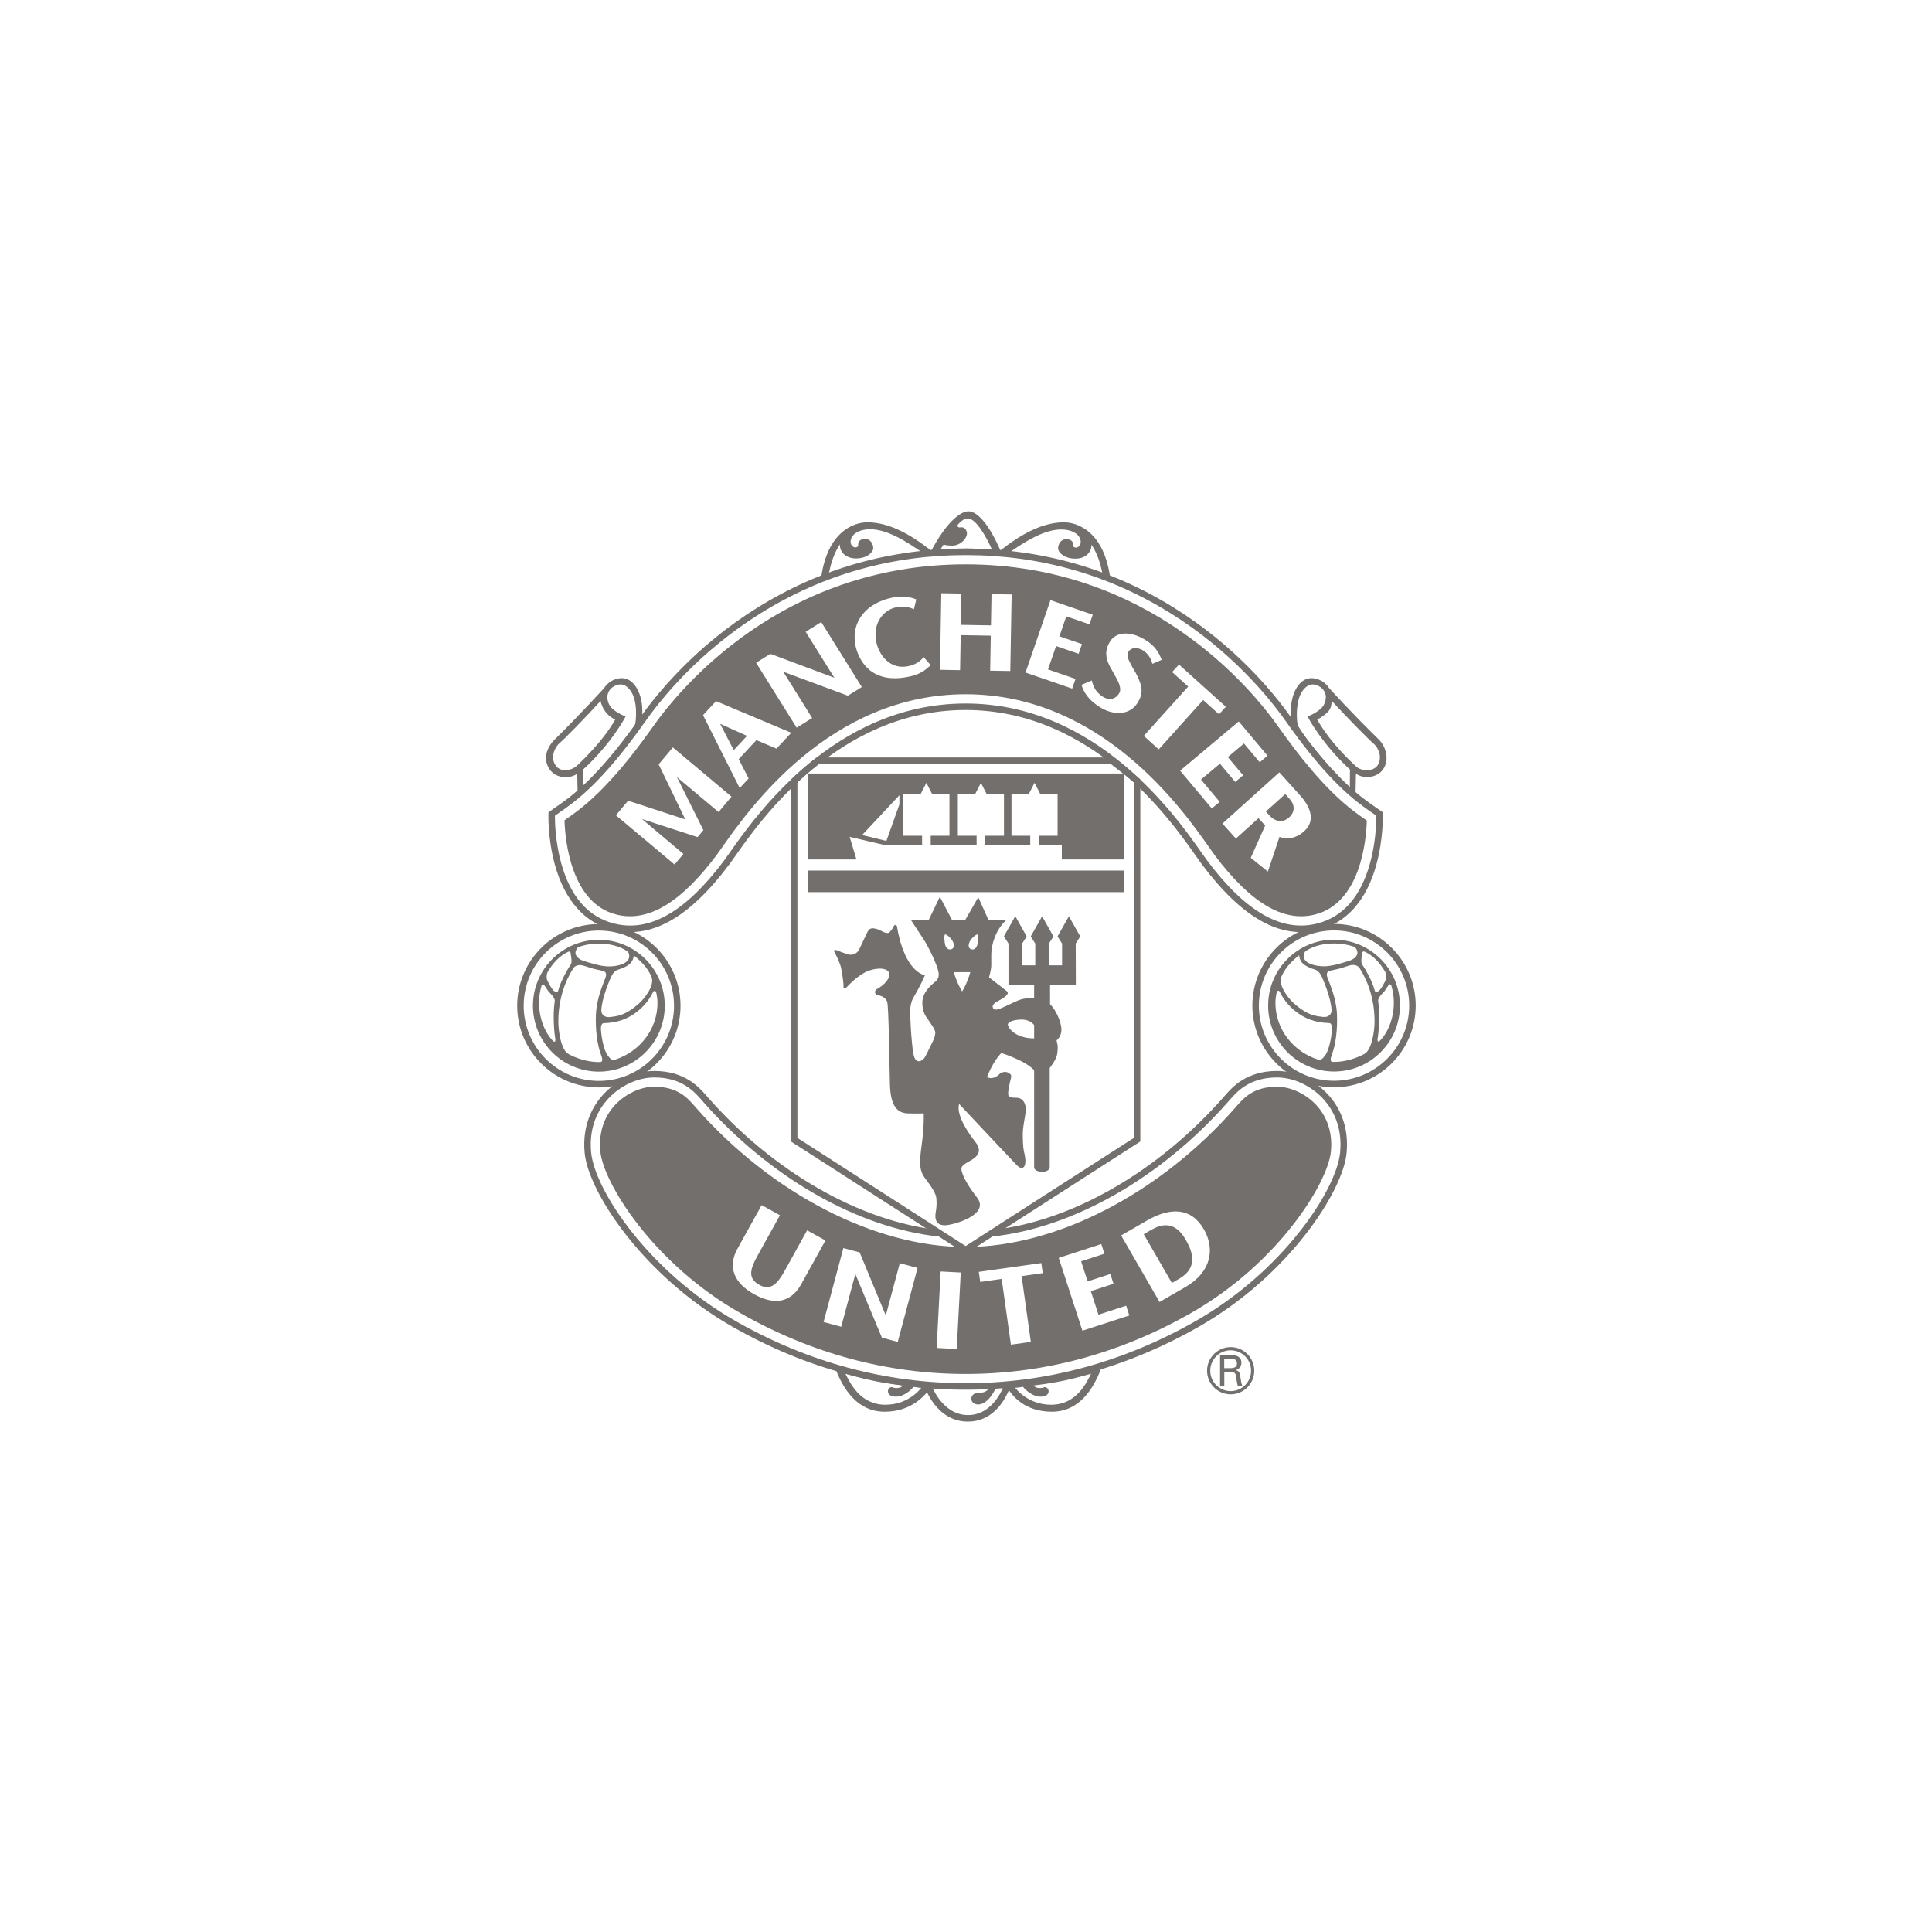 <?xml version="1.0" encoding="utf-8"?>
<!-- Generator: Adobe Illustrator 15.1.0, SVG Export Plug-In  -->
<!DOCTYPE svg PUBLIC "-//W3C//DTD SVG 1.1//EN" "http://www.w3.org/Graphics/SVG/1.1/DTD/svg11.dtd">
<svg version="1.1"
	 xmlns="http://www.w3.org/2000/svg" xmlns:xlink="http://www.w3.org/1999/xlink" xmlns:a="http://ns.adobe.com/AdobeSVGViewerExtensions/3.0/"
	 x="0px" y="0px" width="595px" height="595px" viewBox="-159.276 -157.472 595 595"
	 overflow="visible" enable-background="new -159.276 -157.472 595 595" xml:space="preserve">
<defs>
</defs>
<path fill="#726F6D" d="M0,152.264c0,13.868,11.284,25.151,25.153,25.151c13.869,0,25.151-11.283,25.151-25.151
	c0-13.869-11.283-25.153-25.151-25.153C11.284,127.11,0,138.395,0,152.264 M2,152.264c0-12.766,10.386-23.153,23.152-23.153
	c12.766,0,23.151,10.387,23.151,23.153c0,12.766-10.386,23.151-23.151,23.151C12.386,175.415,2,165.029,2,152.264"/>
<path fill="#726F6D" d="M226.42,152.223c0,13.868,11.283,25.152,25.152,25.152c13.868,0,25.151-11.284,25.151-25.152
	c0-13.869-11.283-25.152-25.151-25.152C237.704,127.071,226.42,138.354,226.42,152.223 M228.419,152.223
	c0-12.767,10.387-23.152,23.153-23.152c12.765,0,23.152,10.386,23.152,23.152c0,12.766-10.388,23.151-23.152,23.151
	C238.806,175.374,228.419,164.988,228.419,152.223"/>
<path fill="#726F6D" d="M217.871,180.037l-0.308,0.354c-20.259,23.072-46.997,38.387-71.526,40.969l0.209,1.989
	c25.017-2.634,52.239-18.199,72.819-41.638l0.314-0.359c2.281-2.619,6.098-7.002,14.638-7.002c5.065,0,10.543,2.559,14.293,6.681
	c2.763,3.036,5.898,8.346,5.139,16.393c-1.087,11.515-17.604,36.67-44.629,52.028c-22.267,12.655-46.058,19.071-70.712,19.071
	c-24.655,0-48.446-6.416-70.711-19.071c-27.026-15.358-43.543-40.514-44.631-52.028c-0.759-8.047,2.375-13.356,5.139-16.393
	c3.75-4.122,9.227-6.681,14.293-6.681c8.54,0,12.357,4.383,14.637,7.002l0.315,0.359c20.543,23.397,47.718,38.963,72.691,41.638
	l0.213-1.989c-24.488-2.622-51.181-17.938-71.402-40.969l-0.309-0.354c-2.34-2.687-6.695-7.688-16.146-7.688
	c-5.611,0-11.654,2.811-15.773,7.336c-3.035,3.335-6.479,9.151-5.65,17.927C21.901,209.55,38.8,235.5,66.408,251.19
	c22.571,12.828,46.693,19.332,71.7,19.332s49.129-6.504,71.7-19.332c27.607-15.69,44.507-41.641,45.633-53.579
	c0.829-8.775-2.616-14.592-5.65-17.927c-4.118-4.525-10.162-7.336-15.772-7.336C224.567,172.349,220.21,177.351,217.871,180.037"/>
<path fill="#726F6D" d="M183.138,75.793H92.317l-0.258,0.181c-2.325,1.627-6.636,5.508-7.494,6.444l-0.263,0.287v111.358
	l53.805,34.587l53.804-34.587V82.581l-0.333-0.298c-1.899-1.705-6.11-4.962-7.832-6.282l-0.27-0.207H183.138z M182.798,77.792
	c1.492,1.148,5.195,4.017,7.114,5.686v109.493c-0.895,0.574-50.755,32.626-51.805,33.301c-1.05-0.675-50.911-32.727-51.804-33.301
	V83.501c1.104-1.092,4.53-4.17,6.652-5.709H182.798z"/>
<path fill="#726F6D" d="M73.991,29.659C54.978,41.484,43.165,55.977,37.815,63.563c-13.268,18.815-21.295,24.352-26.091,27.66
	l-2.087,1.46l-0.006,0.49c-0.011,0.309-0.246,7.656,2.002,15.754c3.024,10.888,9.14,17.788,17.686,19.954
	c11.82,2.994,23.59-3.582,35.982-20.104l1.733-2.427c7.837-11.171,31.688-45.164,71.073-45.164
	c39.384,0,63.236,33.993,71.074,45.164l1.732,2.427c12.393,16.522,24.161,23.099,35.981,20.104
	c8.547-2.166,14.662-9.065,17.687-19.954c2.249-8.098,2.014-15.445,2.002-15.754l-0.018-0.498l-2.077-1.454
	c-4.796-3.307-12.821-8.843-26.09-27.659c-5.35-7.586-17.162-22.08-36.176-33.904c-19.396-12.065-40.968-18.181-64.116-18.181
	S93.388,17.594,73.991,29.659 M12.86,92.868c4.905-3.383,13.116-9.045,26.589-28.152c5.262-7.462,16.885-21.72,35.598-33.36
	c19.074-11.863,40.292-17.88,63.06-17.88c22.769,0,43.986,6.017,63.06,17.88c18.714,11.64,30.335,25.897,35.598,33.36
	c13.473,19.106,21.684,24.769,26.589,28.152c0,0,0.778,0.544,1.239,0.866c0,0.064,0,0.125,0,0.201c0,2.006-0.163,8.089-1.951,14.501
	c-2.865,10.275-8.328,16.501-16.238,18.504c-10.95,2.775-22.036-3.559-33.89-19.364l-1.696-2.377
	c-7.984-11.381-32.285-46.015-72.71-46.015S73.382,93.818,65.397,105.2l-1.695,2.377c-11.854,15.805-22.94,22.139-33.891,19.364
	c-7.91-2.002-13.373-8.229-16.238-18.504c-1.788-6.413-1.951-12.496-1.951-14.501c0-0.076,0-0.137,0-0.201
	C12.083,93.412,12.86,92.868,12.86,92.868"/>
<path fill="#726F6D" d="M138.203,268.959c-4.65,0-13.101-0.7-13.101-0.7l0.281,1.016c0.165,0.435,3.586,11.058,13.392,11.058
	c8.628,0,12.206-8.065,13.304-11.356l0.024-0.717C150.804,268.509,142.852,268.959,138.203,268.959 M138.876,278.328
	c-7.974,0-11.222-9.043-11.222-9.043s6.709,0.414,10.555,0.414s6.399-0.108,7.55-0.157c-1.325,1.925-2.325,1.922-3.926,1.922
	c-0.802,0-2.006,0.666-1.969,1.87c0.027,0.941,0.796,1.733,2.103,1.733c2.898,0,5.104-4.049,5.727-5.761
	c0,0,1.711-0.072,2.211-0.122C149.905,269.185,146.837,278.328,138.876,278.328"/>
<path fill="#726F6D" d="M177.816,263.74c-14.408,4.266-28.596,4.734-28.596,4.734l1.415,0.868c1.733,3.199,5.802,7.953,14.006,7.953
	c8.479,0,12.798-7.021,15.198-13.288L177.816,263.74z M164.437,275.15c-7.333,0-11.05-5.209-11.05-5.209
	c1.2-0.066,2.366-0.333,2.366-0.333c1.135,1.466,3.396,3.05,5.329,3.05s2.502-0.836,2.572-1.5c0.101-0.95-0.729-1.517-1.267-1.417
	c-0.271,0.05-0.365,0.229-1.096,0.267c-1.9,0.101-2.172-0.8-2.172-0.8c8.733-1.066,12.43-2.2,17.63-3.601
	C175.485,267.942,172.505,275.15,164.437,275.15"/>
<path fill="#726F6D" d="M100.025,263.74l-2.024,0.268c2.401,6.268,6.718,13.288,15.199,13.288c8.203,0,12.635-5.021,14.454-7.953
	l0.966-0.868C128.621,268.475,114.433,268.006,100.025,263.74 M113.404,275.15c-8.068,0-11.048-7.208-12.315-9.543
	c5.2,1.4,8.897,2.534,17.631,3.601c0,0-0.271,0.9-2.171,0.8c-0.732-0.038-0.825-0.217-1.096-0.267
	c-0.537-0.1-1.367,0.467-1.267,1.417c0.069,0.664,0.638,1.5,2.571,1.5s4.196-1.584,5.329-3.05c0,0,1.166,0.267,2.367,0.333
	C124.453,269.941,120.737,275.15,113.404,275.15"/>
<rect x="89.439" y="110.636" fill="#726F6D" width="97.42" height="6.643"/>
<path fill="#726F6D" d="M172.052,145.915l-0.043-12.793l1.4-2.199l-3.499-6.202l-3.501,6.202l1.399,2.199v6.701h-4.049v-6.701
	l1.399-2.199l-3.5-6.202l-3.501,6.202l1.4,2.199v6.701h-4.051v-6.701l1.4-2.199l-3.501-6.236l-3.5,6.201l1.4,2.234v12.802h7.9v4
	c0,0-2.799-0.199-4.899,0.699c-2.101,0.901-4.601,2.201-5.8,2.601c-1.201,0.4-1.785,0.3-1.985-0.3c-0.203-0.607-0.016-1,0.685-1.6
	c0.331-0.284,3.434-1.667,3.8-2.7c0.215-0.604-0.099-0.751-0.399-1c-0.709-0.591-5.302-4.101-5.302-4.101s0.701-2.301,0.701-3.7
	v-3.3c0-3,1.3-7.535,4.5-10.535h-5.3l-3.201-7.133l-4.1,7.133l-3.933-0.033l-3.8-7.233l-3.468,7.2h-5.4c0,0,2.601,3.935,3.934,6.001
	c1.334,2.067,4.065,7.489,4.534,10.068c0.133,0.734,0.133,1.934-0.934,2.8s-4.066,3.2-4.066,6.534c0,3.333,1.467,4.667,1.867,5.334
	s2.133,2.866,2.133,3.866c0,1.001-0.533,2.199-0.533,2.199s-2.067,4.401-2.733,5.468c-0.667,1.067-2.8,2.401-3.467-1.066
	c-0.667-3.467-1.134-12.935-1-13.935c0.134-0.999,0.333-2.267,0.867-3.2c0.534-0.934,2.734-4.732,3.667-7.134
	c0,0-6.21-0.658-8.601-15.001c-0.066-0.4-0.666-0.867-1.133,0.134c-0.467,1-0.8,1.133-1.067,1.533s-0.934,0.467-1.734,0.134
	c-0.8-0.334-1.6-0.867-2.467-1.067c-0.866-0.2-1.934-0.468-2.6,0.799c-0.667,1.268-1.934,4.134-2.601,5.468
	c-0.666,1.333-2,2-3.4,1.6c-1.4-0.4-2.867-1-3.533-1.267c-0.667-0.266-1.067,0-0.667,0.667c0.4,0.667,1.601,3.2,1.934,4.534
	c0.334,1.334,0.866,5.134,0.8,5.934c-0.067,0.8,0.467,0.8,1.133,0.068c0.667-0.735,3.267-3.335,5.734-4.535
	c2.467-1.2,6.133-1.534,7.067,0.067c0.934,1.6-1.576,4.159-3.659,5.199c-0.801,0.4-0.741,1.601,0.058,1.801
	c0.801,0.201,2.667,0.533,3.134,2.267c0.466,1.733,0.633,18.435,0.833,25.435c0.2,7.002,2.6,8.69,5.5,8.791c2.9,0.1,4.9,0,4.9,0
	s0.201,3.7-0.6,9.5c-0.8,5.801-0.8,8.102,1.101,10.601c1.899,2.502,3.3,4.601,3.4,6.102c0.1,1.499,0.1,2.5-0.2,4.2
	c-0.3,1.7-0.3,4.801,4.2,3.9c4.5-0.899,12-3.9,8.501-8.4c-3.5-4.501-5.2-8.102-4.7-9.302c0.499-1.2,3-1.899,4.3-3.199
	c1.301-1.301,1.4-2.7-0.101-4.601c-1.499-1.9-6.1-8.101-5-11.701c0,0,16.702,17.802,17.902,19.001c1.2,1.201,2.363,0.898,2.499-1
	c0.1-1.399-0.299-2.601-0.499-3.7c-0.201-1.101-0.301-3.1-0.301-5.101c0-2,0.701-5.2,0.899-6.7c0.201-1.5-0.198-4.2-2.599-4.4
	c-1.2-0.101-2.801,0.2-2.801-1.2c0-1.399,0.5-3.389,0.8-4.59c0.301-1.199,0.1-1.399-0.7-1.899c-0.8-0.501-2.199-0.3-2.899,0.5
	c-0.699,0.8-2.5,1.6-3.701,0.8c0,0,1.701-4.7,4.401-7.4c0,0,7.399,2.301,10.1,5.3v29.892c0,1.776,4.801,1.977,4.801-0.1v-30.492
	c0,0,2.096-2.612,2.301-4.3c0.2-1.65,0.3-2.399-0.2-4.2c0,0,1.5-1,1.5-3.301c0-2.299-1.7-6.127-3.5-7.828v-5.879L172.052,145.915z
	 M133.907,134.798c-0.85,0.45-1.954-0.128-2.175-1.626c-0.125-0.85-0.358-2.674,0.042-2.85c0.37-0.161,1.608,0.901,2.209,1.85
	C134.582,133.122,134.757,134.348,133.907,134.798 M137.033,147.862c-1.75-2.839-2.563-5.938-2.563-5.938h5.075
	C139.544,141.924,138.807,144.948,137.033,147.862 M141.807,133.172c-0.255,1.492-1.325,2.076-2.175,1.626s-0.674-1.676-0.074-2.626
	c0.6-0.949,1.914-2.011,2.283-1.85C142.241,130.498,141.958,132.297,141.807,133.172 M159.208,162.325c-5.7,0-8.101-3.201-8.101-4.3
	c0-0.7,1.601-1.5,4.302-1.5c2.699,0,3.799,1.699,3.799,1.699V162.325z"/>
<path fill="#726F6D" d="M89.439,80.752v26.468h15.044l-2.089-6.958l11.134,2.601l11.173-0.031v-2.913h-5.772v-12.8h5.3l1.8-3.5
	l1.8,3.5h5.3v12.8h-5.772v2.913h14.131v-2.913h-5.772v-12.8h5.301l1.801-3.5l1.799,3.5h5.302v12.8h-5.773v2.913h13.858v-2.913
	h-5.771v-12.8h5.3l1.8-3.5l1.799,3.5h5.302v12.8h-5.773v2.913h7.074v4.388h19.126V80.752H89.439z M117.71,90.279l-4.004,11.241
	l-7.467-1.835l11.472-12.238L117.71,90.279z"/>
<path fill="#726F6D" d="M195.33,221.257l-2.371,1.369l8.67,15.019l2.196-1.268c4.625-2.672,5.229-6.493,2.231-11.75
	C203.986,220.904,200.863,218.062,195.33,221.257"/>
<path fill="#726F6D" d="M246.201,182.95c-3.178-3.492-7.961-5.749-12.184-5.749c-7.24,0-10.272,3.48-12.486,6.022l-0.322,0.37
	c-23.277,26.51-55.12,42.978-83.101,42.978c-27.982,0-59.824-16.468-83.101-42.978l-0.323-0.37
	c-2.214-2.542-5.245-6.022-12.486-6.022c-4.223,0-9.005,2.257-12.184,5.749c-2.376,2.611-5.069,7.195-4.408,14.204
	c0.905,9.582,16.113,34.423,43.2,49.817c21.831,12.407,45.147,18.699,69.302,18.699c24.156,0,47.472-6.292,69.301-18.699
	c27.088-15.395,42.296-40.235,43.201-49.817C251.271,190.146,248.578,185.562,246.201,182.95 M72.945,241.098
	c-3.984-2.209-9.125-6.742-5.048-14.099l7.391-13.334l5.641,3.127l-7,12.63c-2.159,3.893-2.973,6.807,0.552,8.762
	c3.552,2.049,5.725-0.354,7.833-4.154l6.983-12.598l5.641,3.126l-7.425,13.395C83.468,245.248,77.236,243.478,72.945,241.098
	 M117.204,255.796l-4.881-1.308l-8.179-19.597l-4.352,16.239l-5.435-1.457l6.104-22.78l5.011,1.343l8.051,19.423l4.316-16.109
	l5.468,1.466L117.204,255.796z M135.371,257.979l-6.19-0.324l1.235-23.553l6.19,0.325L135.371,257.979z M158.191,255.79
	l-6.138,0.863l-2.848-20.253l-6.604,0.929l-0.434-3.103l19.248-2.706l0.437,3.104l-6.506,0.914L158.191,255.79z M174.073,252.353
	l-7.289-22.43l13.105-4.26l0.968,2.981l-7.178,2.331l2.01,6.185l6.986-2.27l0.979,3.013l-6.985,2.27l2.353,7.241l8.522-2.77
	l0.979,3.013L174.073,252.353z M205.765,238.925l-7.935,4.581L186,223.014l7.991-4.613c7.231-4.176,13.646-4.016,17.555,2.822
	C214.785,226.965,214.02,234.158,205.765,238.925"/>
<path fill="#726F6D" d="M25.153,131.965c-11.211,0-20.298,9.088-20.298,20.299c0,11.21,9.087,20.298,20.298,20.298
	c11.21,0,20.298-9.088,20.298-20.298C45.451,141.053,36.363,131.965,25.153,131.965 M35.899,136.771
	c0.346,0.276,1.219,0.995,1.219,0.995c1.746,1.559,3.319,3.39,4.231,5.573c1.152,2.753-2.398,6.884-3.439,7.854
	c-4.696,4.383-7.617,4.311-9.296,4.551c-1.679,0.239-2.737-0.799-2.7-2.055c0.109-3.699,2.728-10.002,3.467-11.163
	c0.485-0.762,1.318-1.248,1.318-1.248c1.733-0.486,3.413-1.233,4.285-2.216C35.856,138.077,35.899,136.771,35.899,136.771
	 M19.043,134.115c1.864-0.62,3.853-0.984,5.927-0.984c3.147,0,6.145,0.588,8.694,2.201c0.646,0.41,0.84,0.925,0.84,1.656
	c0,2.372-3.738,3.176-6.224,3.176c-2.486,0-5.538-0.99-7.698-1.664c-2.16-0.674-2.642-1.939-2.642-2.494
	C17.941,135.453,18.357,134.343,19.043,134.115 M11.078,163.137c-2.535-2.507-4.347-7.013-4.347-11.767
	c0-1.842,0.273-3.62,0.781-5.296c0,0,0.426-0.766,0.841-0.114c0.297,0.466,0.698,0.941,1.059,1.576
	c0.362,0.634,2.333,2.132,2.149,3.31c-0.693,4.455-0.067,10.4,0.141,11.372C11.91,163.188,11.604,163.656,11.078,163.137
	 M11.561,147.864c-0.898-0.497-1.97-2.783-2.317-3.465c-0.249-0.487-0.233-1.852,0.106-2.452c1.483-2.625,3.598-5.014,6.334-6.28
	c0.314-0.146,0.8-0.158,0.8,0.618c0,0.434,0.213,1.114,0.221,1.532c0.009,0.417,0.194,1.311-0.36,2.003
	c-0.555,0.693-3.008,4.993-3.606,7.419C12.605,147.792,12.46,148.361,11.561,147.864 M25.359,169.604
	c-0.129-0.005-0.259,0.004-0.389,0.004c-3.358,0-7.029-1.272-9.207-2.49c-2.251-1.26-3.093-7.017-3.093-9.962
	c0-9.499,3.916-15.209,4.54-16.318c0.624-1.11,2.011-1.249,3.051-0.972c1.041,0.277,1.442,0.487,2.635,0.85
	c0.647,0.197,1.94,0.467,2.911,0.676c0.971,0.208,2.011,0.416,1.387,2.219c-0.623,1.802-2.715,6.165-2.945,11.327
	c-0.208,4.662,0.416,9.307,1.473,12.153C26.411,168.939,26.399,169.642,25.359,169.604 M30.142,168.865
	c-1.043,0.338-1.522-0.406-2.008-0.962c-1.872-2.14-2.357-7.893-2.357-8.656c0-0.763,0.277-1.595,0.809-1.608
	c4.552-0.113,7.789-1.442,10.755-3.883s4.253-5.198,4.522-5.735c0.27-0.537,0.855-0.442,0.996,0.336
	c0.114,0.635,0.352,1.788,0.352,3.014C43.209,159.646,37.635,166.439,30.142,168.865"/>
<path fill="#726F6D" d="M251.573,131.924c-11.211,0-20.299,9.088-20.299,20.298c0,11.211,9.088,20.299,20.299,20.299
	c11.21,0,20.298-9.088,20.298-20.299C271.871,141.013,262.783,131.924,251.573,131.924 M243.061,135.292
	c2.548-1.613,5.545-2.202,8.692-2.202c2.075,0,4.063,0.364,5.928,0.984c0.688,0.228,1.104,1.337,1.104,1.892
	c0,0.555-0.482,1.82-2.643,2.493c-2.16,0.674-5.212,1.664-7.699,1.664c-2.485,0-6.222-0.805-6.222-3.176
	C242.221,136.217,242.415,135.701,243.061,135.292 M235.375,143.298c0.911-2.182,2.485-4.014,4.229-5.573
	c0,0,0.874-0.718,1.219-0.995c0,0,0.045,1.306,0.917,2.29c0.871,0.983,2.552,1.73,4.284,2.216c0,0,0.832,0.486,1.318,1.249
	c0.738,1.161,3.357,7.465,3.467,11.164c0.037,1.255-1.021,2.293-2.699,2.054c-1.68-0.239-4.601-0.168-9.297-4.551
	C237.774,150.182,234.224,146.05,235.375,143.298 M246.582,168.824c-7.491-2.426-13.066-9.218-13.066-17.495
	c0-1.225,0.238-2.377,0.352-3.013c0.14-0.778,0.725-0.873,0.995-0.335c0.271,0.536,1.556,3.294,4.522,5.735
	c2.967,2.44,6.204,3.767,10.756,3.883c0.531,0.013,0.809,0.845,0.809,1.607c0,0.762-0.485,6.516-2.357,8.656
	C248.106,168.418,247.625,169.162,246.582,168.824 M260.961,167.078c-2.177,1.219-5.849,2.491-9.208,2.491
	c-0.129,0-0.259-0.01-0.389-0.005c-1.039,0.037-1.051-0.664-0.364-2.513c1.058-2.846,1.681-7.491,1.475-12.155
	c-0.23-5.16-2.322-9.522-2.946-11.325c-0.623-1.803,0.416-2.012,1.387-2.219c0.971-0.208,2.266-0.479,2.913-0.677
	c1.192-0.362,1.594-0.572,2.634-0.848c1.041-0.278,2.428-0.139,3.052,0.97c0.623,1.11,4.54,6.82,4.54,16.319
	C264.054,160.062,263.212,165.818,260.961,167.078 M263.984,147.2c-0.597-2.428-3.052-6.726-3.605-7.419
	c-0.555-0.694-0.369-1.585-0.36-2.003c0.009-0.417,0.222-1.101,0.222-1.533c0-0.775,0.486-0.763,0.8-0.617
	c2.737,1.266,4.853,3.654,6.335,6.279c0.339,0.601,0.354,1.965,0.106,2.453c-0.348,0.682-1.42,2.968-2.318,3.465
	C264.265,148.321,264.12,147.752,263.984,147.2 M265.646,163.096c-0.525,0.521-0.831,0.052-0.624-0.918
	c0.209-0.971,0.834-6.916,0.141-11.372c-0.184-1.178,1.788-2.676,2.149-3.311s0.764-1.109,1.059-1.574
	c0.415-0.653,0.843,0.113,0.843,0.113c0.507,1.677,0.781,3.454,0.781,5.295C269.995,156.085,268.182,160.589,265.646,163.096"/>
<path fill="#726F6D" d="M36.594,54.09c-2.683-4.079-6.201-2.47-7.22-2.016c-0.652,0.289-1.848,1.158-2.578,2.328
	c0,0-7.323,8.093-15.423,16.055c-1.126,1.106-2.396,3.2-2.5,5.105c-0.093,1.716,0.579,3.423,1.586,4.497
	c2.204,2.35,6.062,2.224,8.035,0.733l0.133,6.467c2.034-1.633,9.367-8.668,11.968-11.966l7.634-10.369
	C38.667,63.024,39.028,57.792,36.594,54.09 M18.314,78.418c-1.267,1.186-4.421,2.174-6.202,0.174
	c-0.685-0.77-1.123-1.868-1.052-3.144c0.08-1.468,0.983-3.18,1.853-3.926c1.521-1.304,8.08-7.931,12.781-13.13
	c0.104,0.946,0.934,2.533,0.934,2.533c0.628,0.889,1.419,2.168,3.563,3.218C28.992,66.208,25.943,71.27,18.314,78.418
	 M36.295,65.792c0,0-4.134,7.201-15.936,18.935l-0.029-5.225c8.869-8.14,13.057-16.311,13.057-16.311s-3.265-1.234-4.7-3.101
	c-0.734-1.028-1.033-2.433-0.885-3.383c0.274-1.765,1.655-2.661,2.115-2.866c1.026-0.456,2.934-1.439,5.026,1.467
	C37.212,58.459,36.618,64.392,36.295,65.792"/>
<path fill="#726F6D" d="M267.735,75.562c-0.104-1.905-0.956-3.904-2.396-5.309c-8.136-7.929-15.322-15.852-15.322-15.852
	c-0.73-1.17-1.925-2.04-2.577-2.328c-1.021-0.454-4.539-2.062-7.221,2.016c-2.435,3.701-2.072,8.934-1.635,10.834l7.635,10.369
	c2.601,3.298,9.934,10.333,11.968,11.966l0.133-6.467c1.973,1.491,5.729,1.548,7.933-0.802
	C267.259,78.917,267.829,77.279,267.735,75.562 M256.445,85.06c-12.14-11.707-16.062-19.228-16.062-19.228
	c-0.324-1.399-0.782-7.373,1.486-10.523c2.093-2.907,4.001-1.923,5.026-1.467c0.46,0.205,1.841,1.101,2.115,2.866
	c0.147,0.95-0.151,2.355-0.886,3.383c-1.436,1.866-4.7,3.101-4.7,3.101s4.183,8.199,13.051,16.337L256.445,85.06z M264.699,78.592
	c-1.631,1.741-4.923,1.273-6.2,0.099c-7.787-7.165-10.922-12.498-12.12-14.566c2.143-1.049,3.568-2.645,3.568-2.645
	c0.857-1.202,0.815-2.161,0.919-3.107c4.714,5.153,11.512,12.016,13.033,13.32c0.87,0.746,1.705,2.288,1.785,3.755
	C265.753,76.724,265.404,77.841,264.699,78.592"/>
<path fill="#726F6D" d="M107.841,3.385c-4.093,0-12.409,2.774-14.277,17.442l1.995-0.797c6.783-2.275,13.152-4.264,20.471-5.606
	c-7.215,1.293-13.506,3.209-20.169,5.444c0.7-4.045,1.898-7.298,3.533-9.679c-0.131,2.09,1.576,4.318,4.973,4.318
	c3.398,0,5.289-1.96,5.289-3.135c0-1.177-0.714-2.875-2.544-2.875c-1.829,0-2.221,1.306-2.09,1.829
	c0.13,0.523-0.262,0.653-0.785,0.785c-0.522,0.13-1.96-0.654-1.438-2.483c0.575-2.011,3.006-3.105,5.878-3.105
	c5.452,0,11.45,3.915,16.765,7.618c0.088-0.009,0.172-0.019,0.26-0.026l1.797-1.015C120.901,6.913,114.358,3.385,107.841,3.385"/>
<path fill="#726F6D" d="M168.4,3.385c-6.516,0-13.061,3.528-19.657,8.713l1.797,1.015c0.117,0.01,0.229,0.024,0.345,0.034
	c5.296-3.684,11.257-7.558,16.681-7.558c2.872,0,5.304,1.095,5.877,3.104c0.523,1.83-0.914,2.613-1.438,2.483
	c-0.522-0.13-0.913-0.262-0.783-0.784c0.131-0.523-0.263-1.83-2.091-1.83c-1.829,0-2.544,1.699-2.544,2.874
	c0,1.177,1.89,3.137,5.289,3.137c3.396,0,5.104-2.227,4.974-4.318c1.633,2.38,2.831,5.63,3.529,9.672
	c0.103,0.034,0.202,0.067,0.305,0.101l1.992,0.797C180.81,6.159,172.493,3.385,168.4,3.385"/>
<path fill="#726F6D" d="M148.41,11.129C145.603,4.867,142.025,0,138.967,0c-2.445,0-6.865,3.367-11.689,12.615l3.174-0.428
	c2.35-0.2,6.25-0.2,8.051-0.2s6.401,0.05,8.061,0.35l2.439,0.202L148.41,11.129z M138.499,11.445c-1.764,0-6.175,0.097-8.085,0.196
	c0.333-0.552,0.606-0.922,0.916-1.416c0,0,0.64,0.335,2.731,0.335c2.091,0,4.182-1.732,4.443-3.529
	c0.111-0.768-0.458-2.32-1.961-2.091c-1.185,0.18-0.894-0.767-0.894-0.767c1.865-2.15,2.857-1.915,3.306-1.915
	c2.271,0,5.522,5.511,7.247,9.499C145.132,11.679,140.262,11.445,138.499,11.445"/>
<path fill="#726F6D" d="M236.542,87.087l-5.959,5.365l1.06,1.177c1.803,2.003,4.17,2.366,6.048,0.675
	c1.879-1.691,1.873-3.862,0.227-5.69L236.542,87.087z"/>
<path fill="#726F6D" d="M261.494,95.113c-4.94-3.408-13.209-9.11-27.061-28.754c-8.275-11.736-39.68-50.03-96.326-50.03
	c-56.646,0-88.051,38.294-96.327,50.03C28.025,85.866,19.393,91.825,14.755,95.026l-0.18,0.124l0.006,0.219
	c0.202,5.862,1.945,25.264,15.93,28.807c9.711,2.46,19.822-3.53,30.908-18.312c0.405-0.539,0.978-1.355,1.642-2.302
	c8.198-11.683,33.138-47.231,75.046-47.231c41.909,0,66.849,35.548,75.045,47.229c0.666,0.949,1.239,1.765,1.643,2.304
	c11.087,14.781,21.197,20.771,30.908,18.312c14.043-3.558,15.77-22.883,15.964-28.722l0.007-0.218L261.494,95.113z M62.025,92.616
	L49.197,81.853l8.149,16.338l-1.797,2.142l-17.107-5.557l12.754,10.746l-2.729,3.252L30.4,93.613l3.769-4.491l17.603,5.754
	L43.568,77.92l4.375-5.214l18.066,15.161L62.025,92.616z M79.856,73.084l-6.17-2.622l-5.469,5.864l3.068,5.948l-2.757,2.957
	L57.231,62.765l4.021-4.312l23.154,9.751L79.856,73.084z M101.852,56.784L81.941,49.4l8.909,14.258l-4.771,2.982L73.581,46.639
	l4.4-2.749l19.695,7.359l-8.837-14.144l4.8-3l12.498,20.001L101.852,56.784z M120.628,50.923
	c-11.717,2.492-15.433-5.172-16.384-9.319c-1.667-7.681,3.39-13.349,11.112-14.991c3.461-0.735,5.69-0.234,7.554,0.517l-0.717,3.005
	l-0.034,0.006c-1.066-0.433-2.75-1.154-5.479-0.574c-3.895,0.828-7.31,4.893-6.065,10.751c0.842,3.961,4.221,8.566,9.88,7.363
	c2.696-0.573,3.915-1.876,4.698-2.773l2.16,2.463C125.644,48.987,123.871,50.304,120.628,50.923 M151.863,49.18l-6.198-0.108
	l0.188-10.779l-9.263-0.162l-0.188,10.78l-6.198-0.108l0.412-23.582l6.198,0.109l-0.168,9.634l9.265,0.162l0.167-9.634l6.2,0.108
	L151.863,49.18z M171.954,51.605l-1.03,2.993l-14.367-4.947l7.677-22.299l13.031,4.486l-1.021,2.963l-7.136-2.458l-2.117,6.148
	l6.945,2.392l-1.031,2.995l-6.944-2.392l-2.479,7.199L171.954,51.605z M189.171,47.436c0.445,0.986,1.09,1.771,1.617,2.886
	c1.956,3.849,1.943,5.996,0.299,8.598c-2.235,3.723-7.04,4.147-11.437,1.505c-3.547-2.13-5.164-4.618-5.854-6.987l3.126-1.354
	c0.511,1.742,1.077,3.52,3.505,5.058c1.887,1.174,3.853,0.759,4.979-1.117c0.917-1.525-0.401-3.913-1.527-5.826
	c-0.48-0.927-1.307-2.34-1.307-2.34c-1.282-2.447-1.773-4.816-0.048-7.689c1.708-2.843,5.82-3.644,10.863-0.615
	c2.931,1.761,4.225,3.856,5.103,6.178l-2.856,1.236c-0.362-1.255-1.111-3.062-2.93-4.154c-1.729-1.04-3.624-0.941-4.435,0.407
	C187.513,44.485,188.316,45.805,189.171,47.436 M192.972,69.164l13.684-15.198l-4.958-4.463l2.122-2.307l14.423,12.986l-2.097,2.329
	l-4.884-4.397l-13.684,15.198L192.972,69.164z M216.352,89.476l-2.426,2.035l-9.769-11.64l18.067-15.16l8.858,10.557l-2.4,2.015
	l-4.853-5.782l-4.979,4.18l4.721,5.626l-2.426,2.036l-4.722-5.626l-5.833,4.894L216.352,89.476z M242.411,98.488
	c-3.982,3.584-7.586,1.798-7.631,1.748l-3.592,10.713l-5.265-4.236l4.434-9.93l-2.053-2.278l-6.96,6.267l-4.148-4.607l17.528-15.78
	l6.424,7.135C244.62,91.375,245.741,95.489,242.411,98.488"/>
<polygon fill="#726F6D" points="70.784,69.158 62.501,65.441 66.693,73.544 "/>
<path fill="#726F6D" d="M217.774,265.006v4.253h-1.303v-9.419h3.364c1.579,0,3.21,0.496,3.21,2.361c0,1.134-0.679,2.009-1.775,2.27
	v0.025c1.136,0.274,1.292,0.875,1.436,1.932c0.144,0.938,0.247,1.943,0.587,2.831h-1.396c-0.115-0.562-0.273-1.175-0.338-1.735
	c-0.105-0.848-0.105-1.617-0.535-2.088c-0.378-0.43-0.899-0.391-1.421-0.43H217.774z M217.749,263.883h2.152
	c1.448-0.064,1.774-0.716,1.774-1.46c0-0.743-0.326-1.396-1.774-1.462h-2.152V263.883z"/>
<path fill="#726F6D" d="M212.466,264.67c0,4.007,3.261,7.268,7.268,7.268c4.008,0,7.267-3.261,7.267-7.268
	c0-4.008-3.259-7.268-7.267-7.268C215.727,257.402,212.466,260.662,212.466,264.67 M213.445,264.67c0-3.468,2.821-6.289,6.289-6.289
	c3.467,0,6.288,2.821,6.288,6.289s-2.821,6.288-6.288,6.288C216.266,270.958,213.445,268.138,213.445,264.67"/>
</svg>
